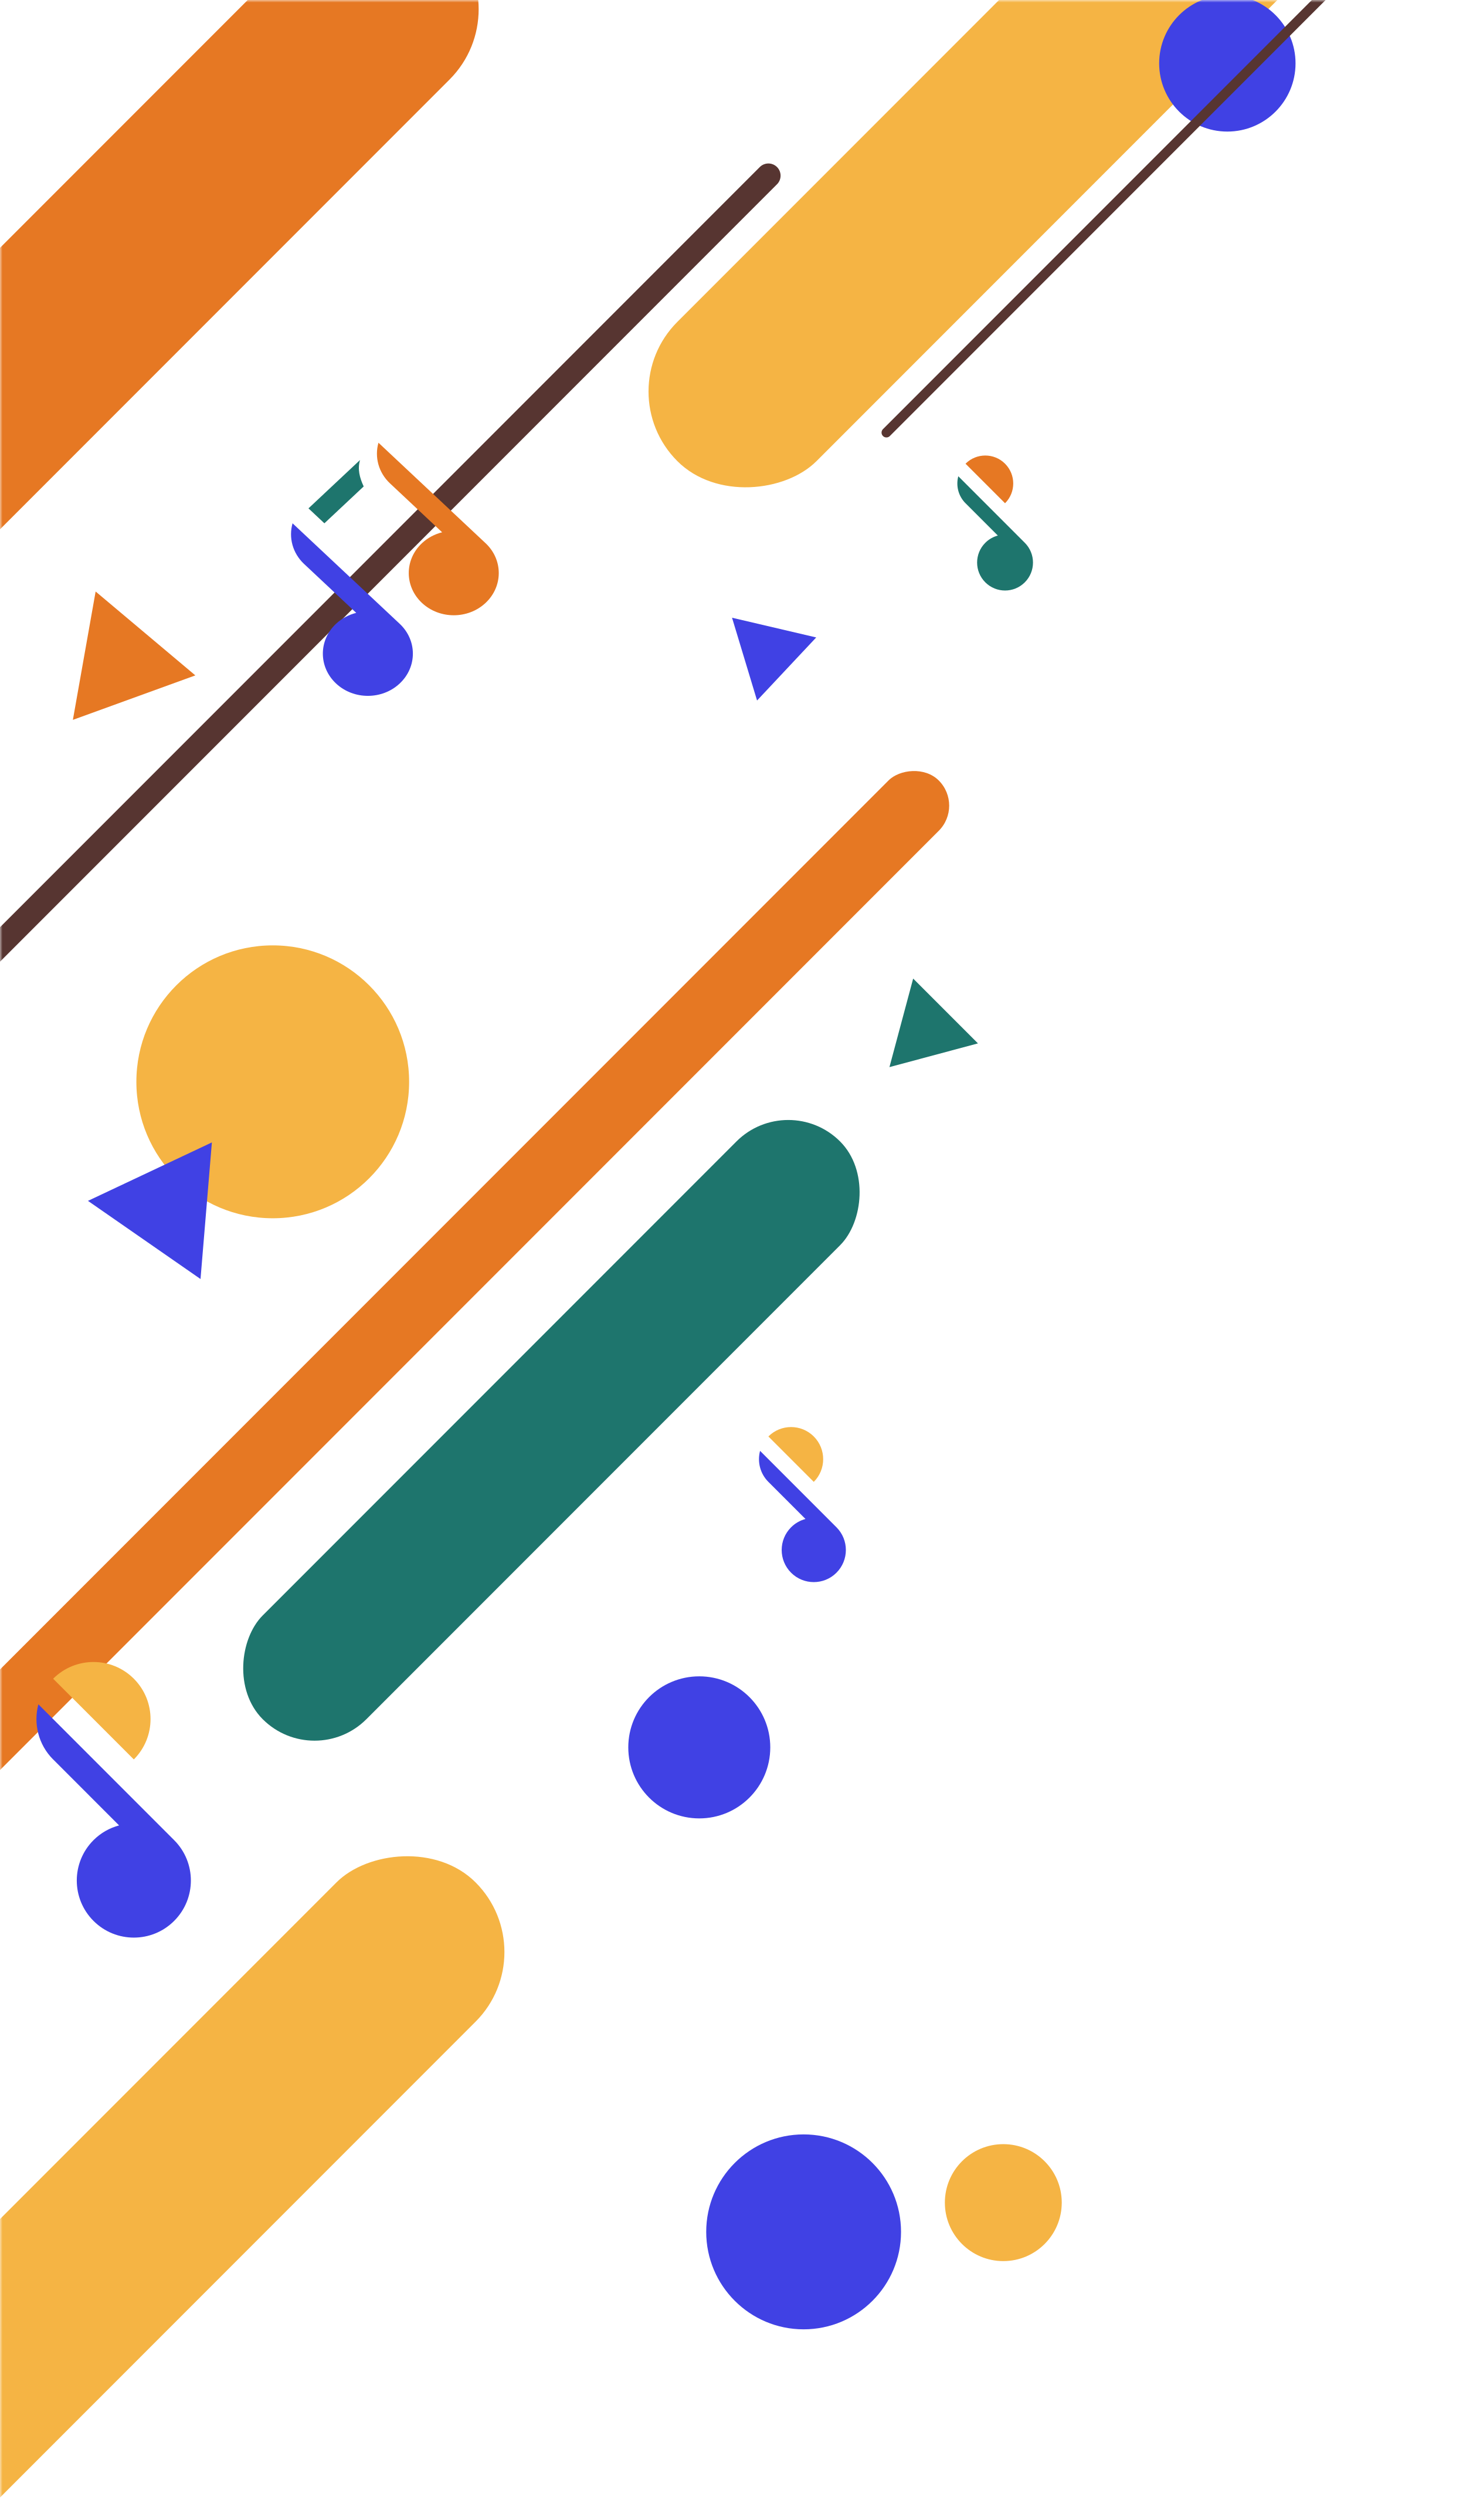 <svg width="301" height="513" viewBox="0 0 301 513" fill="none" xmlns="http://www.w3.org/2000/svg">
<mask id="mask0_1415_209" style="mask-type:alpha" maskUnits="userSpaceOnUse" x="0" y="0" width="301" height="513">
<rect width="301" height="513" fill="#D9D9D9"/>
</mask>
<g mask="url(#mask0_1415_209)">
<rect x="161.846" y="223.596" width="30.109" height="167.66" rx="15.055" transform="rotate(45 161.846 223.596)" fill="#1E756D"/>
<rect width="14.601" height="309.504" rx="7.301" transform="matrix(-0.707 -0.707 -0.707 0.707 197.91 165.325)" fill="#E67823"/>
<rect width="40.849" height="309.504" rx="20.424" transform="matrix(-0.707 -0.707 -0.707 0.707 106.737 1.885)" fill="#E67823"/>
<g clip-path="url(#clip0_1415_209)">
<path d="M157.766 294.776L167.085 304.095C169.658 301.522 169.658 297.349 167.085 294.776C164.511 292.203 160.339 292.203 157.766 294.776Z" fill="#F5B444"/>
<path d="M157.766 304.095L165.382 311.711C164.299 312 163.275 312.566 162.425 313.416C159.852 315.989 159.852 320.161 162.425 322.734C164.998 325.308 169.171 325.308 171.744 322.734C174.317 320.161 174.317 315.989 171.744 313.416L156.059 297.731C155.473 299.93 156.038 302.372 157.764 304.097L157.766 304.095Z" fill="#4041E4"/>
</g>
<g clip-path="url(#clip1_1415_209)">
<path d="M10.914 344.489L27.478 361.053C32.052 356.48 32.052 349.063 27.478 344.489C22.904 339.916 15.488 339.916 10.914 344.489Z" fill="#F5B444"/>
<path d="M10.914 361.053L24.451 374.591C22.527 375.105 20.706 376.111 19.196 377.621C14.622 382.194 14.622 389.611 19.196 394.185C23.77 398.759 31.186 398.759 35.76 394.185C40.334 389.611 40.334 382.194 35.76 377.621L7.88 349.741C6.838 353.65 7.844 357.99 10.911 361.057L10.914 361.053Z" fill="#4041E4"/>
</g>
<rect width="40.415" height="245.169" rx="20.208" transform="matrix(-0.707 -0.707 -0.707 0.707 326.694 -64.422)" fill="#F5B444"/>
<rect width="40.415" height="245.169" rx="20.208" transform="matrix(-0.707 -0.707 -0.707 0.707 111.938 400.578)" fill="#F5B444"/>
<path d="M167.585 130.81L155.439 143.753L150.302 126.763L167.585 130.81Z" fill="#4041E4"/>
<path d="M40.108 138.598L14.964 147.723L19.634 121.385L40.108 138.598Z" fill="#E67823"/>
<path d="M187.491 200.812L200.793 214.113L182.622 218.982L187.491 200.812Z" fill="#1E756D"/>
<path d="M218 452C218 458.627 212.627 464 206 464C199.373 464 194 458.627 194 452C194 445.373 199.373 440 206 440C212.627 440 218 445.373 218 452Z" fill="#F5B444"/>
<circle cx="252" cy="13" r="14" fill="#4041E4"/>
<circle cx="143.576" cy="358.577" r="14.577" fill="#4041E4"/>
<path d="M-27.232 221.046L157.768 36.046" stroke="#573531" stroke-width="5" stroke-linecap="round"/>
<path d="M182 88.768L333.768 -63" stroke="#573531" stroke-width="2" stroke-linecap="round"/>
<g clip-path="url(#clip2_1415_209)">
<path d="M198.244 95.158L206.357 103.272C208.598 101.032 208.598 97.399 206.357 95.158C204.117 92.918 200.484 92.918 198.244 95.158Z" fill="#E67823"/>
<path d="M198.244 103.272L204.875 109.903C203.932 110.155 203.04 110.647 202.301 111.387C200.06 113.627 200.06 117.26 202.301 119.5C204.541 121.74 208.174 121.74 210.414 119.5C212.654 117.26 212.654 113.627 210.414 111.387L196.758 97.731C196.247 99.645 196.74 101.771 198.242 103.273L198.244 103.272Z" fill="#1E756D"/>
</g>
<circle cx="165" cy="458.001" r="20" fill="#4041E4"/>
<circle cx="56" cy="222" r="28" fill="#F5B444"/>
<path d="M41.17 262.467L18.061 246.429L43.505 234.435L41.17 262.467Z" fill="#4041E4"/>
<path d="M62.461 115.753L73.141 125.765C71.622 126.146 70.186 126.89 68.995 128.006C65.386 131.389 65.386 136.874 68.997 140.26C72.608 143.645 78.457 143.642 82.065 140.26C85.673 136.877 85.673 131.392 82.065 128.009L60.068 107.387C59.245 110.278 60.039 113.487 62.458 115.756L62.461 115.753Z" fill="#4041E4"/>
<path d="M80.099 99.218L90.778 109.23C89.26 109.61 87.824 110.354 86.632 111.471C83.024 114.854 83.024 120.339 86.632 123.722C90.241 127.104 96.092 127.104 99.7 123.722C103.308 120.339 103.308 114.854 99.7 111.471L77.706 90.851C76.883 93.742 77.677 96.952 80.096 99.22L80.099 99.218Z" fill="#E67823"/>
<path d="M73.918 94.402L63.336 104.323L66.604 107.387L74.672 99.823C73.834 98.019 73.38 96.285 73.918 94.402Z" fill="#1E756D"/>
</g>
<defs>
<clipPath id="clip0_1415_209">
<rect x="146" y="306.426" width="23.229" height="29.821" transform="rotate(-45 146 306.426)" fill="white"/>
</clipPath>
<clipPath id="clip1_1415_209">
<rect x="-10" y="365.196" width="41.289" height="53.007" transform="rotate(-45 -10 365.196)" fill="white"/>
</clipPath>
<clipPath id="clip2_1415_209">
<rect width="20.224" height="25.964" fill="white" transform="translate(188 105.301) rotate(-45)"/>
</clipPath>
</defs>
</svg>
